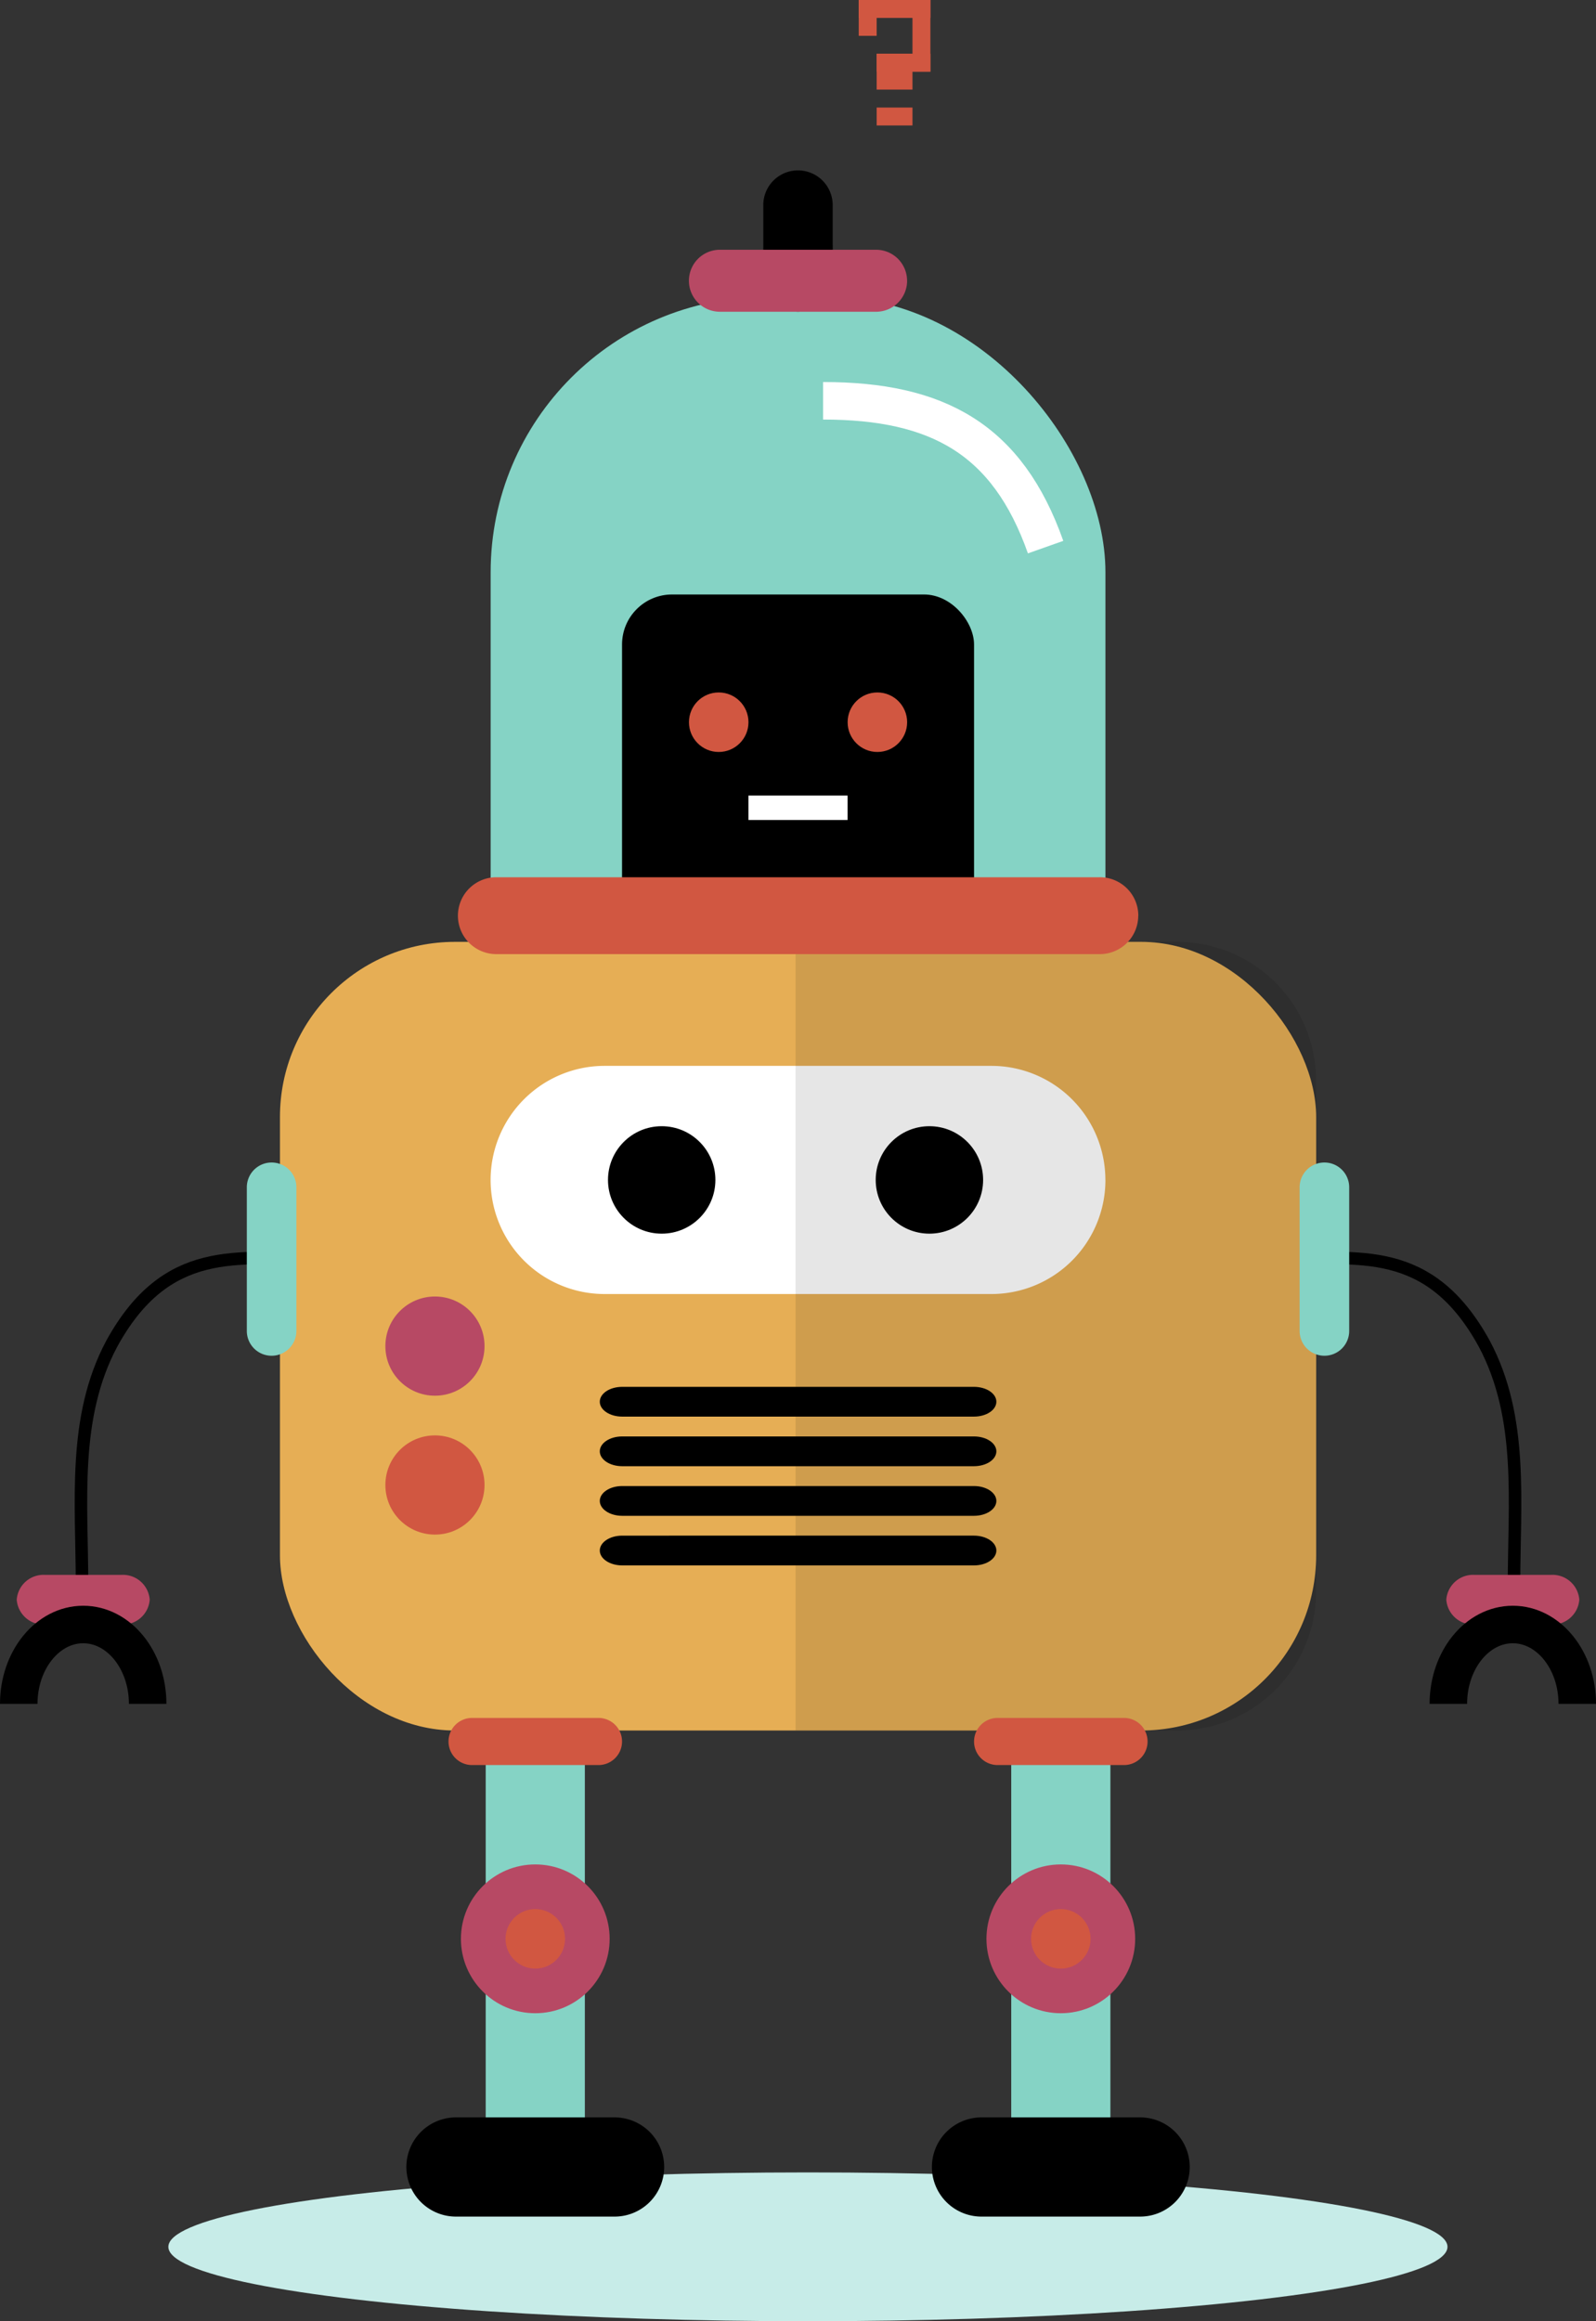 <svg xmlns="http://www.w3.org/2000/svg" width="127.672" height="185.602" viewBox="0 0 127.672 185.602">
  <rect x="0" y="0" width="127.672" height="185.602" fill="#333333" stroke="none"/>
  <g id="Group_173" data-name="Group 173" transform="translate(-123.663 -297.441)">
    <g id="Group_144" data-name="Group 144" transform="translate(125 311.065)">
      <ellipse id="Ellipse_7" data-name="Ellipse 7" cx="51.162" cy="5.949" rx="51.162" ry="5.949" transform="translate(12.131 160.08)" fill="#c7ece8"/>
      <g id="Group_143" data-name="Group 143" transform="translate(0 0)">
        <g id="Group_124" data-name="Group 124" transform="translate(0 86.964)">
          <g id="Group_122" data-name="Group 122">
            <path id="Path_37" data-name="Path 37" d="M200.808,358.514c-6.649-.1-12.295-1.19-16.657,6.742-3.173,5.949-2.38,12.691-2.38,19.433" transform="translate(-176.545 -358.41)" fill="none" stroke="#000" stroke-miterlimit="10" stroke-width="1"/>
            <path id="Path_38" data-name="Path 38" d="M185.845,392.336a2.148,2.148,0,0,1-2.28,1.983h-6.078a2.147,2.147,0,0,1-2.28-1.983h0a2.148,2.148,0,0,1,2.28-1.983h6.078a2.148,2.148,0,0,1,2.28,1.983Z" transform="translate(-175.206 -365.015)" fill="#b74964"/>
            <path id="Path_39" data-name="Path 39" d="M175.412,401.7c0-3.5,2.308-6.346,5.156-6.346s5.156,2.841,5.156,6.346" transform="translate(-175.249 -366.049)" fill="none" stroke="#000" stroke-miterlimit="10" stroke-width="3"/>
          </g>
          <g id="Group_123" data-name="Group 123" transform="translate(100.737)">
            <path id="Path_40" data-name="Path 40" d="M302.206,358.514c6.649-.1,12.295-1.19,16.657,6.742,3.173,5.949,2.38,12.691,2.38,19.433" transform="translate(-302.206 -358.41)" fill="none" stroke="#000" stroke-miterlimit="10" stroke-width="1"/>
            <path id="Path_41" data-name="Path 41" d="M319.381,392.336a2.147,2.147,0,0,0,2.28,1.983h6.079a2.147,2.147,0,0,0,2.28-1.983h0a2.148,2.148,0,0,0-2.28-1.983h-6.079a2.148,2.148,0,0,0-2.28,1.983Z" transform="translate(-305.758 -365.015)" fill="#b74964"/>
            <path id="Path_42" data-name="Path 42" d="M329.9,401.7c0-3.5-2.308-6.346-5.156-6.346s-5.156,2.841-5.156,6.346" transform="translate(-305.801 -366.049)" fill="none" stroke="#000" stroke-miterlimit="10" stroke-width="3"/>
          </g>
        </g>
        <g id="Group_127" data-name="Group 127" transform="translate(31.171 118.003)">
          <g id="Group_125" data-name="Group 125">
            <path id="Path_43" data-name="Path 43" d="M230.436,435.813c0,2.519-1.775,4.561-3.966,4.561h0c-2.191,0-3.966-2.042-3.966-4.561V402.1c0-2.519,1.775-4.561,3.966-4.561h0c2.191,0,3.966,2.042,3.966,4.561Z" transform="translate(-216.158 -397.541)" fill="#85d3c5"/>
            <ellipse id="Ellipse_8" data-name="Ellipse 8" cx="5.949" cy="5.949" rx="5.949" ry="5.949" transform="translate(4.363 17.45)" fill="#b74964"/>
            <path id="Path_44" data-name="Path 44" d="M235.127,449.007a3.966,3.966,0,0,1-3.966,3.966H218.47a3.966,3.966,0,0,1-3.966-3.966h0a3.966,3.966,0,0,1,3.966-3.966h12.691a3.966,3.966,0,0,1,3.966,3.966Z" transform="translate(-214.504 -407.364)"/>
            <ellipse id="Ellipse_9" data-name="Ellipse 9" cx="2.38" cy="2.38" rx="2.38" ry="2.38" transform="translate(7.932 21.02)" fill="#d15741"/>
          </g>
          <g id="Group_126" data-name="Group 126" transform="translate(42.04)">
            <path id="Path_45" data-name="Path 45" d="M283.436,435.813c0,2.519-1.775,4.561-3.966,4.561h0c-2.191,0-3.966-2.042-3.966-4.561V402.1c0-2.519,1.775-4.561,3.966-4.561h0c2.191,0,3.966,2.042,3.966,4.561Z" transform="translate(-269.158 -397.541)" fill="#85d3c5"/>
            <ellipse id="Ellipse_10" data-name="Ellipse 10" cx="5.949" cy="5.949" rx="5.949" ry="5.949" transform="translate(4.363 17.45)" fill="#b74964"/>
            <ellipse id="Ellipse_11" data-name="Ellipse 11" cx="2.38" cy="2.38" rx="2.38" ry="2.38" transform="translate(7.932 21.02)" fill="#d15741"/>
            <path id="Path_46" data-name="Path 46" d="M288.127,449.007a3.965,3.965,0,0,1-3.966,3.966H271.47a3.965,3.965,0,0,1-3.966-3.966h0a3.966,3.966,0,0,1,3.966-3.966h12.691a3.965,3.965,0,0,1,3.966,3.966Z" transform="translate(-267.504 -407.364)"/>
          </g>
        </g>
        <g id="Group_133" data-name="Group 133" transform="translate(37.913)">
          <g id="Group_128" data-name="Group 128" transform="translate(0 10.128)">
            <rect id="Rectangle_18" data-name="Rectangle 18" width="49.179" height="84.476" rx="22" fill="#85d3c5"/>
            <path id="Path_47" data-name="Path 47" d="M258.051,267.435c9.152,0,14.746,3.051,17.8,11.7" transform="translate(-231.458 -259.14)" fill="none" stroke="#fff" stroke-miterlimit="10" stroke-width="3"/>
          </g>
          <g id="Group_129" data-name="Group 129" transform="translate(15.864)">
            <path id="Path_48" data-name="Path 48" d="M256.056,257.3a2.776,2.776,0,0,1-2.776,2.776h0A2.775,2.775,0,0,1,250.5,257.3v-5.751a2.776,2.776,0,0,1,2.776-2.776h0a2.776,2.776,0,0,1,2.776,2.776Z" transform="translate(-244.555 -248.773)"/>
            <path id="Path_49" data-name="Path 49" d="M260.454,259.252a2.479,2.479,0,0,1-2.479,2.479H245.483A2.479,2.479,0,0,1,243,259.252h0a2.479,2.479,0,0,1,2.479-2.479h12.493a2.479,2.479,0,0,1,2.479,2.479Z" transform="translate(-243.004 -250.427)" fill="#b74964"/>
          </g>
          <g id="Group_132" data-name="Group 132" transform="translate(10.51 33.91)">
            <rect id="Rectangle_19" data-name="Rectangle 19" width="28.159" height="35.694" rx="4"/>
            <g id="Group_131" data-name="Group 131" transform="translate(5.354 7.833)">
              <g id="Group_130" data-name="Group 130">
                <ellipse id="Ellipse_12" data-name="Ellipse 12" cx="2.38" cy="2.38" rx="2.38" ry="2.38" fill="#d15741"/>
                <ellipse id="Ellipse_13" data-name="Ellipse 13" cx="2.38" cy="2.38" rx="2.38" ry="2.38" transform="translate(12.692)" fill="#d15741"/>
              </g>
              <line id="Line_11" data-name="Line 11" x2="7.932" transform="translate(4.757 9.221)" fill="none" stroke="#fff" stroke-miterlimit="10" stroke-width="1.953"/>
            </g>
          </g>
        </g>
        <g id="Group_139" data-name="Group 139" transform="translate(21.058 61.686)">
          <rect id="Rectangle_20" data-name="Rectangle 20" width="82.89" height="63.06" rx="14" fill="#e6ae55"/>
          <g id="Group_138" data-name="Group 138" transform="translate(8.433 7.747)">
            <g id="Group_134" data-name="Group 134" transform="translate(0 20.61)">
              <ellipse id="Ellipse_14" data-name="Ellipse 14" cx="3.966" cy="3.966" rx="3.966" ry="3.966" fill="#b74964"/>
              <ellipse id="Ellipse_15" data-name="Ellipse 15" cx="3.966" cy="3.966" rx="3.966" ry="3.966" transform="translate(0 11.105)" fill="#d15741"/>
            </g>
            <g id="Group_135" data-name="Group 135" transform="translate(17.148 27.833)">
              <path id="Path_50" data-name="Path 50" d="M265.732,372.588c0,.658-.8,1.19-1.792,1.19H235.8c-.99,0-1.792-.531-1.792-1.19h0c0-.658.8-1.19,1.792-1.19H263.94c.989,0,1.792.532,1.792,1.19Z" transform="translate(-234.004 -371.398)"/>
              <path id="Path_51" data-name="Path 51" d="M265.732,377.588c0,.658-.8,1.19-1.792,1.19H235.8c-.99,0-1.792-.531-1.792-1.19h0c0-.658.8-1.19,1.792-1.19H263.94c.989,0,1.792.532,1.792,1.19Z" transform="translate(-234.004 -372.432)"/>
              <path id="Path_52" data-name="Path 52" d="M265.732,382.588c0,.658-.8,1.19-1.792,1.19H235.8c-.99,0-1.792-.531-1.792-1.19h0c0-.658.8-1.19,1.792-1.19H263.94c.989,0,1.792.532,1.792,1.19Z" transform="translate(-234.004 -373.466)"/>
              <path id="Path_53" data-name="Path 53" d="M265.732,387.588c0,.658-.8,1.19-1.792,1.19H235.8c-.99,0-1.792-.531-1.792-1.19h0c0-.658.8-1.19,1.792-1.19H263.94c.989,0,1.792.532,1.792,1.19Z" transform="translate(-234.004 -374.5)"/>
            </g>
            <path id="Path_54" data-name="Path 54" d="M295.513,336.308" transform="translate(-229.576 -336.308)" fill="none" stroke="#000" stroke-miterlimit="10" stroke-width="1"/>
            <g id="Group_137" data-name="Group 137" transform="translate(8.422 2.168)">
              <path id="Path_55" data-name="Path 55" d="M272.183,348.163a9.122,9.122,0,0,1-9.122,9.122H232.126A9.122,9.122,0,0,1,223,348.163h0a9.122,9.122,0,0,1,9.122-9.122h30.935a9.122,9.122,0,0,1,9.122,9.122Z" transform="translate(-223.004 -339.041)" fill="#fff"/>
              <g id="Group_136" data-name="Group 136" transform="translate(9.386 4.825)">
                <ellipse id="Ellipse_16" data-name="Ellipse 16" cx="4.296" cy="4.296" rx="4.296" ry="4.296"/>
                <ellipse id="Ellipse_17" data-name="Ellipse 17" cx="4.296" cy="4.296" rx="4.296" ry="4.296" transform="translate(21.416)"/>
              </g>
            </g>
          </g>
          <path id="Path_56" data-name="Path 56" d="M253.754,326.541h30.538a11.1,11.1,0,0,1,11.1,11.1V378.5a11.1,11.1,0,0,1-11.1,11.1H253.754" transform="translate(-212.507 -326.541)" opacity="0.1"/>
        </g>
        <g id="Group_142" data-name="Group 142" transform="translate(18.407 56.516)">
          <g id="Group_140" data-name="Group 140" transform="translate(0 22.812)">
            <path id="Path_57" data-name="Path 57" d="M202.378,362.252a1.983,1.983,0,0,1-1.983,1.983h0a1.983,1.983,0,0,1-1.983-1.983V350.766a1.983,1.983,0,0,1,1.983-1.983h0a1.983,1.983,0,0,1,1.983,1.983Z" transform="translate(-198.412 -348.783)" fill="#85d3c5"/>
            <path id="Path_58" data-name="Path 58" d="M304.588,362.252a1.983,1.983,0,0,0,1.983,1.983h0a1.983,1.983,0,0,0,1.983-1.983V350.766a1.983,1.983,0,0,0-1.983-1.983h0a1.983,1.983,0,0,0-1.983,1.983Z" transform="translate(-220.369 -348.783)" fill="#85d3c5"/>
          </g>
          <path id="Path_59" data-name="Path 59" d="M274.122,323.1a3.073,3.073,0,0,1-3.074,3.074h-48.28A3.073,3.073,0,0,1,219.7,323.1h0a3.074,3.074,0,0,1,3.074-3.074h48.28a3.073,3.073,0,0,1,3.074,3.074Z" transform="translate(-202.813 -320.023)" fill="#d15741"/>
          <g id="Group_141" data-name="Group 141" transform="translate(16.135 67.224)">
            <path id="Path_60" data-name="Path 60" d="M232.635,406.657a1.885,1.885,0,0,1-1.884,1.884H220.638a1.884,1.884,0,0,1-1.884-1.884h0a1.884,1.884,0,0,1,1.884-1.884h10.113a1.884,1.884,0,0,1,1.884,1.884Z" transform="translate(-218.754 -404.773)" fill="#d15741"/>
            <path id="Path_61" data-name="Path 61" d="M285.635,406.657a1.884,1.884,0,0,1-1.884,1.884H273.638a1.884,1.884,0,0,1-1.884-1.884h0a1.884,1.884,0,0,1,1.884-1.884h10.113a1.884,1.884,0,0,1,1.884,1.884Z" transform="translate(-229.714 -404.773)" fill="#d15741"/>
          </g>
        </g>
      </g>
    </g>
    <g id="Group_147" data-name="Group 147" transform="translate(192.358 297.441)">
      <rect id="Rectangle_21" data-name="Rectangle 21" width="1.433" height="2.866" transform="translate(0)" fill="#d15741"/>
      <rect id="Rectangle_25" data-name="Rectangle 25" width="2.866" height="2.866" transform="translate(1.433 4.299)" fill="#d15741"/>
      <rect id="Rectangle_26" data-name="Rectangle 26" width="2.866" height="1.433" transform="translate(1.433 8.599)" fill="#d15741"/>
      <rect id="Rectangle_22" data-name="Rectangle 22" width="1.433" height="5.733" transform="translate(4.299)" fill="#d15741"/>
      <rect id="Rectangle_23" data-name="Rectangle 23" width="5.733" height="1.433" transform="translate(0)" fill="#d15741"/>
      <rect id="Rectangle_24" data-name="Rectangle 24" width="4.299" height="1.433" transform="translate(1.433 4.299)" fill="#d15741"/>
    </g>
  </g>
</svg>
